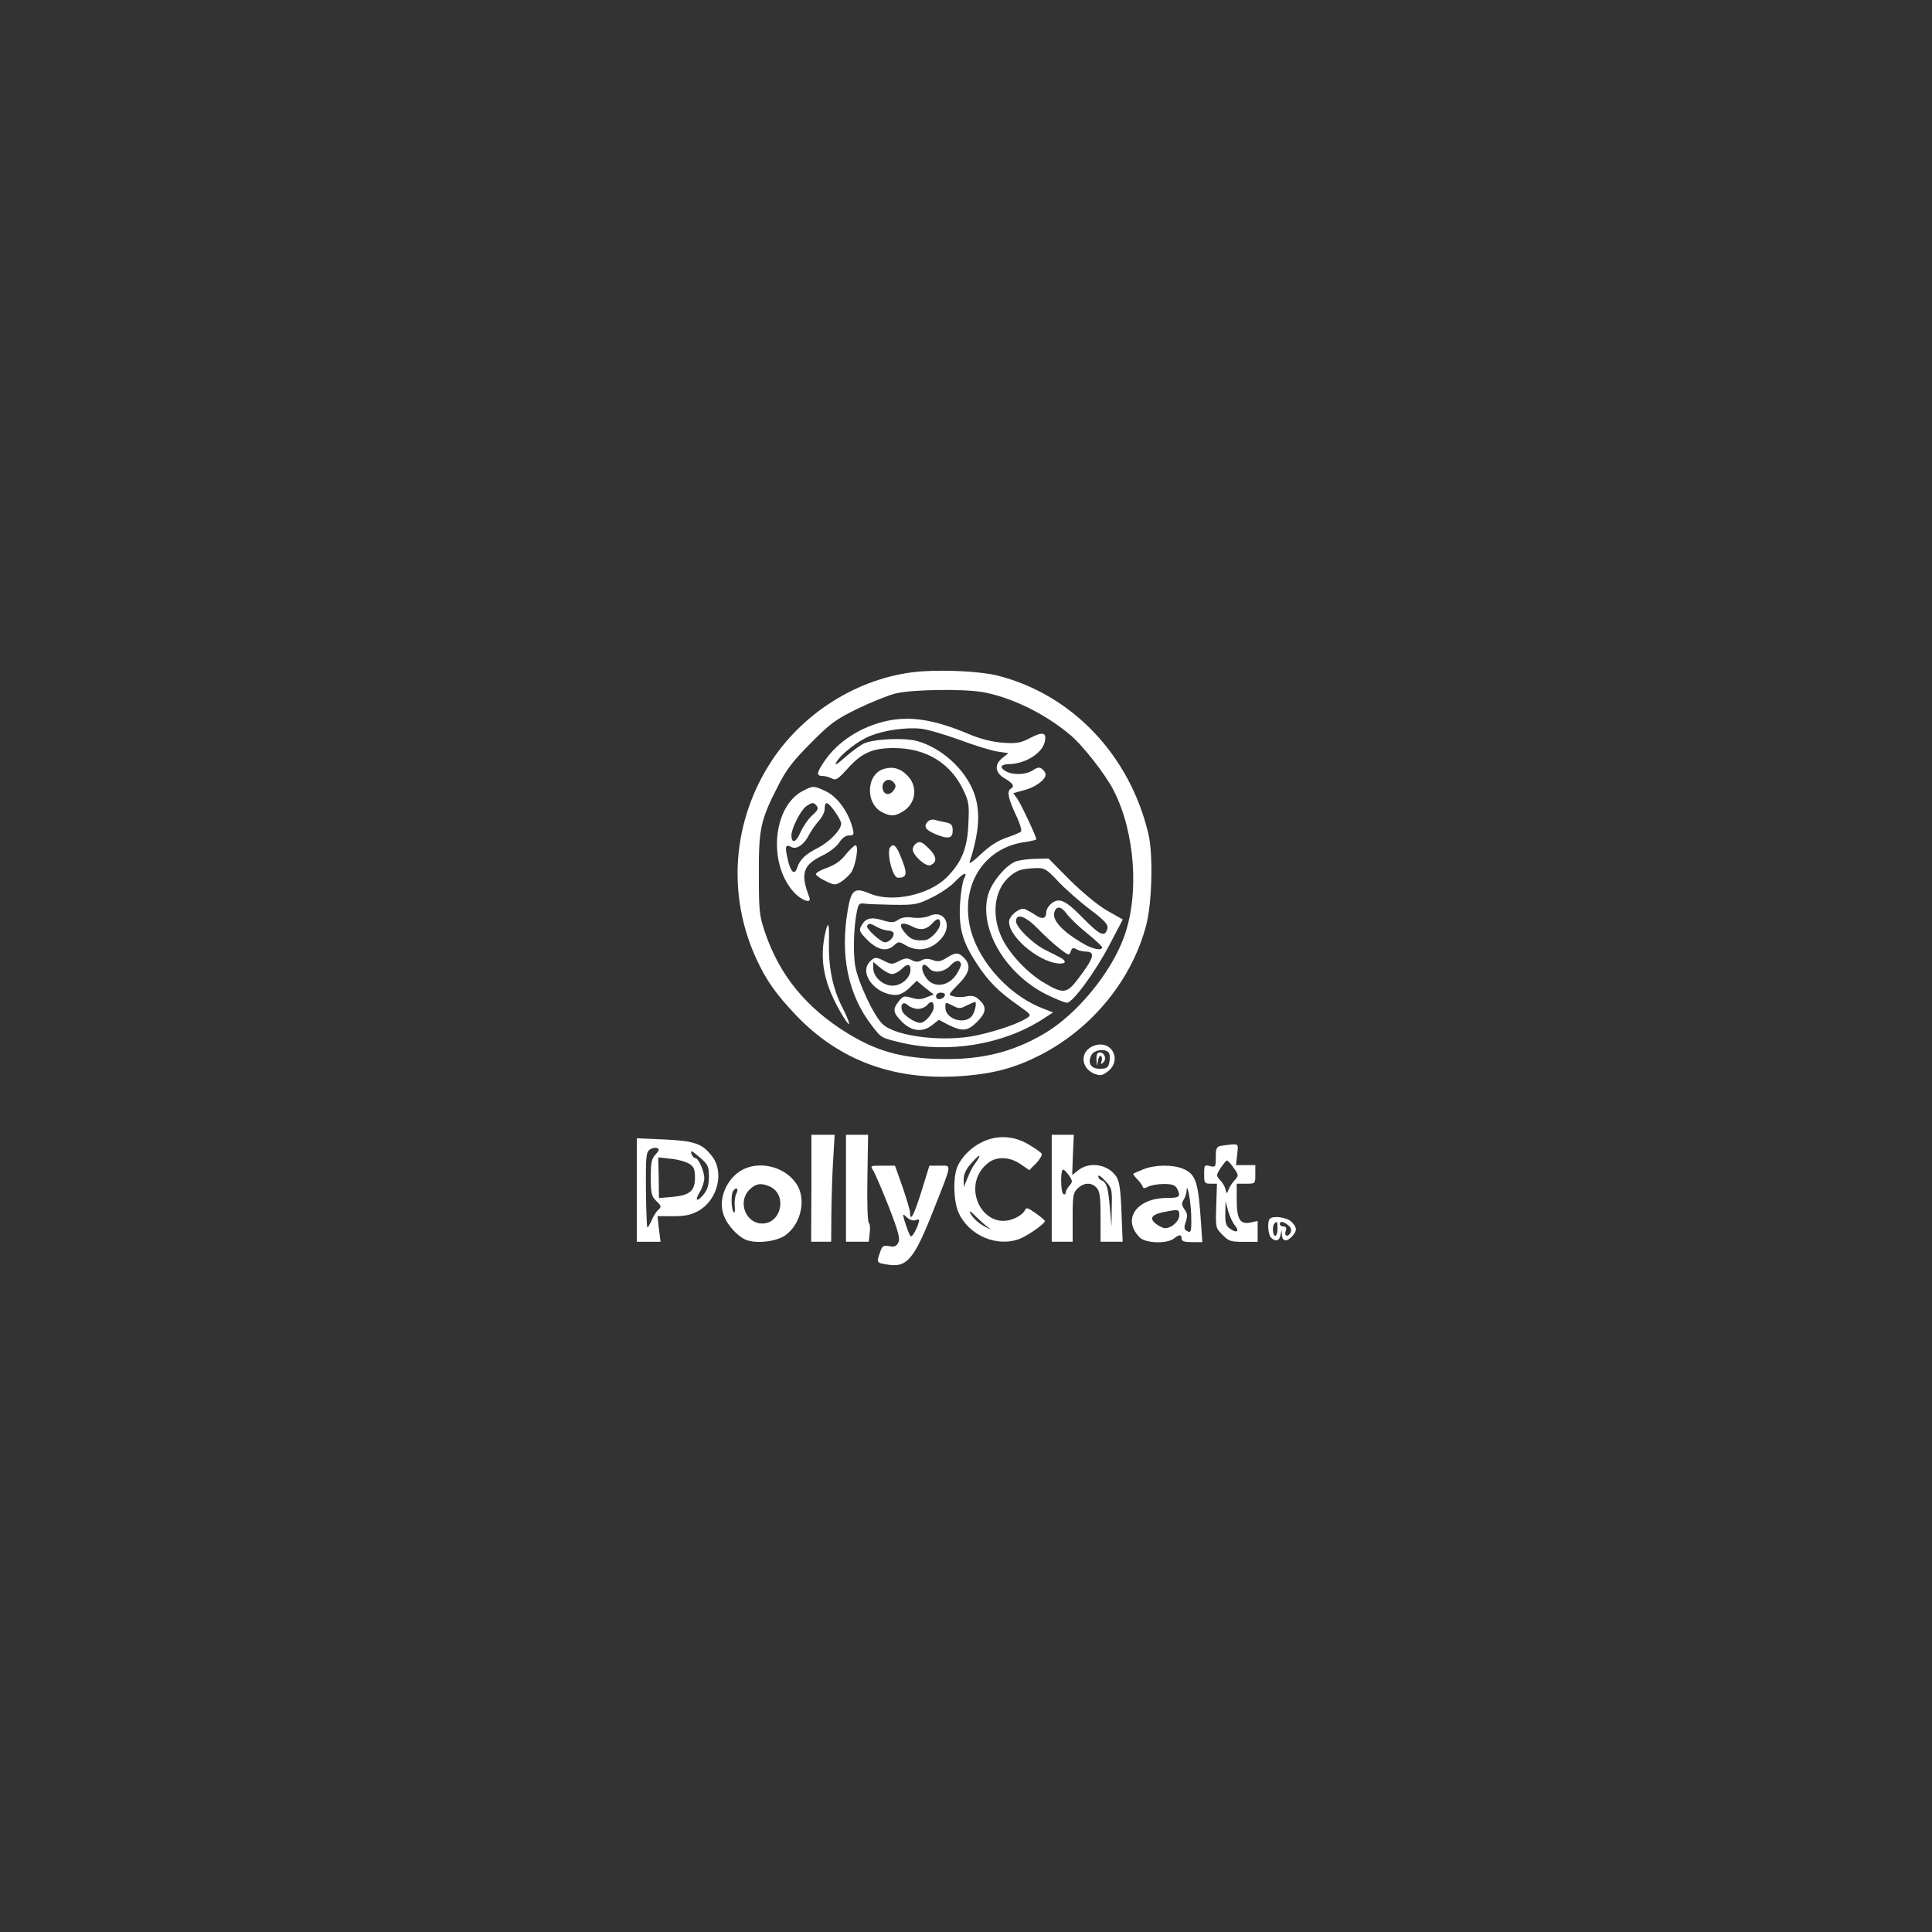 <?xml version="1.0" encoding="UTF-8" standalone="no" ?>
<!DOCTYPE svg PUBLIC "-//W3C//DTD SVG 1.1//EN" "http://www.w3.org/Graphics/SVG/1.1/DTD/svg11.dtd">
<svg xmlns="http://www.w3.org/2000/svg" xmlns:xlink="http://www.w3.org/1999/xlink" version="1.1" width="1080" height="1080" viewBox="0 0 1080 1080" xml:space="preserve">
<rect x="0" y="0" width="1080" height="1080" fill="#333333" stroke="none"/>
<desc>Created with Fabric.js 5.2.4</desc>
<defs>
</defs>
<rect x="0" y="0" width="100%" height="100%" fill="transparent"></rect>
<g transform="matrix(1 0 0 1 540 540)" id="3f03ca4f-a0d3-452e-8225-c5475ca4f3dc"  >
<rect style="stroke: none; stroke-width: 1; stroke-dasharray: none; stroke-linecap: butt; stroke-dashoffset: 0; stroke-linejoin: miter; stroke-miterlimit: 4; fill: rgb(255,255,255); fill-rule: nonzero; opacity: 1; visibility: hidden;" vector-effect="non-scaling-stroke"  x="-540" y="-540" rx="0" ry="0" width="1080" height="1080" />
</g>
<g transform="matrix(Infinity NaN NaN Infinity 0 0)" id="2e842d5f-921d-47e4-88b8-60142c3a425d"  >
</g>
<g transform="matrix(1 0 0 1 540 540)"  >
<g style="" vector-effect="non-scaling-stroke"   >
		<g transform="matrix(0.13 0 0 -0.13 -12.02 -51.57)"  >
<path style="stroke: none; stroke-width: 1; stroke-dasharray: none; stroke-linecap: butt; stroke-dashoffset: 0; stroke-linejoin: miter; stroke-miterlimit: 4; fill: rgb(255,255,255); fill-rule: nonzero; opacity: 1;" vector-effect="non-scaling-stroke"  transform=" translate(-1444.27, -1668.52)" d="M 1350 2539 C 1097 2522 848 2375 703 2157 C 533 1900 507 1582 635 1303 C 678 1210 718 1153 804 1062 C 995 861 1238 774 1537 800 C 1666 811 1755 837 1860 891 C 2080 1005 2249 1212 2311 1445 C 2337 1541 2342 1752 2321 1840 C 2241 2178 1994 2438 1675 2520 C 1604 2538 1462 2546 1350 2539 z M 1606 2450 C 1728 2429 1875 2358 1983 2267 C 2037 2223 2138 2094 2172 2026 C 2264 1846 2283 1579 2216 1396 C 2160 1242 2013 1063 1873 981 C 1730 897 1588 864 1395 873 C 1245 880 1148 909 1028 982 C 849 1092 734 1233 672 1418 C 648 1488 646 1510 646 1665 C 645 1861 653 1899 728 2045 C 765 2118 792 2153 870 2231 C 953 2315 978 2333 1070 2378 C 1128 2406 1202 2436 1235 2444 C 1306 2461 1521 2464 1606 2450 z" stroke-linecap="round" />
</g>
		<g transform="matrix(0.13 0 0 -0.13 -17.01 -46.39)"  >
<path style="stroke: none; stroke-width: 1; stroke-dasharray: none; stroke-linecap: butt; stroke-dashoffset: 0; stroke-linejoin: miter; stroke-miterlimit: 4; fill: rgb(255,255,255); fill-rule: nonzero; opacity: 1;" vector-effect="non-scaling-stroke"  transform=" translate(-1406.85, -1629.66)" d="M 1194 2326 C 1084 2301 987 2238 930 2155 C 895 2104 893 2090 921 2090 C 932 2090 950 2085 961 2079 C 978 2070 987 2076 1028 2121 C 1089 2189 1135 2210 1227 2210 C 1363 2210 1468 2148 1524 2034 C 1550 1981 1552 1969 1548 1886 C 1544 1779 1519 1719 1455 1654 C 1378 1578 1220 1544 1125 1584 C 1059 1612 1045 1602 1030 1518 C 995 1320 1030 1149 1134 1015 C 1174 963 1172 964 1260 943 C 1461 896 1696 935 1864 1042 L 1912 1073 L 1864 1092 C 1710 1153 1575 1312 1551 1461 C 1522 1637 1625 1784 1793 1806 C 1819 1810 1840 1815 1840 1818 C 1840 1829 1776 1966 1759 1991 L 1741 2016 L 1788 2029 C 1836 2041 1880 2074 1880 2096 C 1880 2102 1874 2113 1866 2119 C 1854 2129 1846 2128 1826 2115 C 1797 2095 1742 2093 1711 2109 C 1680 2126 1685 2140 1723 2141 C 1792 2142 1864 2187 1876 2235 C 1886 2277 1869 2282 1815 2254 C 1771 2231 1756 2229 1695 2233 C 1648 2237 1600 2249 1550 2270 C 1401 2333 1297 2349 1194 2326 z M 1511 2245 C 1574 2221 1647 2199 1673 2195 L 1720 2188 L 1695 2168 C 1658 2139 1662 2104 1705 2079 C 1741 2057 1748 2046 1730 2035 C 1713 2024 1719 1995 1751 1925 C 1769 1888 1779 1855 1774 1851 C 1769 1846 1740 1834 1710 1824 C 1673 1811 1638 1788 1602 1754 C 1572 1725 1551 1710 1553 1719 C 1596 1852 1601 1941 1571 2020 C 1533 2120 1432 2211 1328 2240 C 1268 2256 1136 2249 1095 2228 C 1079 2219 1043 2193 1016 2169 C 985 2141 971 2133 979 2147 C 997 2182 1075 2243 1128 2263 C 1188 2287 1281 2300 1345 2293 C 1373 2290 1447 2268 1511 2245 z M 1529 1648 C 1523 1636 1515 1587 1512 1540 C 1506 1434 1523 1375 1586 1280 C 1634 1206 1680 1161 1763 1103 C 1819 1063 1820 1062 1798 1048 C 1762 1025 1673 994 1586 975 C 1446 944 1233 969 1178 1024 C 1141 1060 1074 1202 1062 1270 C 1051 1326 1055 1445 1069 1510 C 1075 1540 1080 1544 1101 1541 C 1114 1539 1170 1537 1225 1536 C 1319 1535 1330 1537 1390 1567 C 1426 1584 1471 1615 1489 1634 C 1528 1675 1547 1681 1529 1648 z" stroke-linecap="round" />
</g>
		<g transform="matrix(0.13 0 0 -0.13 -35.01 -19.12)"  >
<path style="stroke: none; stroke-width: 1; stroke-dasharray: none; stroke-linecap: butt; stroke-dashoffset: 0; stroke-linejoin: miter; stroke-miterlimit: 4; fill: rgb(255,255,255); fill-rule: nonzero; opacity: 1;" vector-effect="non-scaling-stroke"  transform=" translate(-1271.82, -1425.14)" d="M 1385 1494 C 1367 1486 1339 1483 1313 1486 C 1284 1490 1265 1487 1250 1477 C 1231 1464 1222 1463 1182 1475 C 1132 1490 1108 1484 1090 1449 C 1080 1432 1084 1423 1118 1389 C 1162 1346 1200 1338 1232 1367 C 1251 1384 1253 1384 1282 1367 C 1337 1335 1398 1349 1440 1402 C 1483 1458 1445 1521 1385 1494 z M 1430 1460 C 1430 1435 1388 1390 1363 1389 C 1322 1386 1304 1392 1283 1416 C 1244 1459 1260 1474 1314 1446 C 1346 1430 1372 1435 1396 1461 C 1418 1486 1430 1485 1430 1460 z M 1160 1445 C 1174 1437 1195 1431 1208 1430 C 1220 1430 1230 1424 1230 1417 C 1230 1400 1210 1380 1193 1380 C 1175 1380 1109 1440 1116 1451 C 1123 1463 1130 1462 1160 1445 z" stroke-linecap="round" />
</g>
		<g transform="matrix(0.13 0 0 -0.13 -22.69 14.42)"  >
<path style="stroke: none; stroke-width: 1; stroke-dasharray: none; stroke-linecap: butt; stroke-dashoffset: 0; stroke-linejoin: miter; stroke-miterlimit: 4; fill: rgb(255,255,255); fill-rule: nonzero; opacity: 1;" vector-effect="non-scaling-stroke"  transform=" translate(-1364.23, -1173.61)" d="M 1454 1319 C 1429 1303 1417 1302 1396 1310 C 1377 1317 1362 1317 1348 1309 C 1333 1301 1322 1301 1305 1310 C 1287 1320 1277 1319 1251 1306 C 1223 1291 1217 1291 1190 1305 C 1153 1324 1145 1324 1126 1304 C 1076 1254 1149 1160 1238 1160 C 1253 1160 1277 1172 1295 1190 L 1327 1221 L 1363 1191 L 1400 1162 L 1369 1150 C 1347 1140 1330 1140 1304 1148 C 1273 1157 1268 1156 1250 1133 C 1222 1098 1225 1083 1264 1044 C 1305 1003 1353 998 1394 1031 L 1422 1053 L 1464 1031 C 1523 1002 1546 1004 1586 1044 C 1626 1084 1629 1108 1597 1138 C 1579 1155 1566 1159 1542 1154 C 1525 1150 1499 1150 1486 1154 C 1461 1160 1461 1160 1505 1205 C 1555 1255 1562 1288 1530 1320 C 1506 1344 1494 1344 1454 1319 z M 1517 1294 C 1519 1289 1511 1270 1500 1252 C 1465 1195 1397 1187 1366 1236 C 1338 1277 1351 1310 1380 1275 C 1399 1252 1443 1257 1470 1285 C 1493 1310 1511 1313 1517 1294 z M 1221 1250 C 1231 1250 1249 1259 1260 1270 C 1286 1296 1300 1295 1300 1268 C 1300 1234 1262 1200 1223 1200 C 1181 1200 1140 1238 1140 1275 L 1140 1302 L 1171 1276 C 1188 1262 1210 1250 1221 1250 z M 1448 1158 C 1441 1139 1410 1136 1410 1154 C 1410 1164 1419 1170 1431 1170 C 1443 1170 1450 1165 1448 1158 z M 1332 1100 C 1346 1100 1363 1107 1370 1115 C 1388 1136 1400 1134 1400 1108 C 1400 1083 1363 1040 1342 1040 C 1319 1040 1270 1073 1264 1092 C 1255 1120 1269 1134 1289 1116 C 1299 1107 1318 1100 1332 1100 z M 1542 1115 C 1559 1123 1575 1130 1577 1130 C 1587 1130 1577 1084 1563 1068 C 1530 1031 1450 1057 1450 1106 C 1450 1130 1450 1130 1480 1115 C 1508 1100 1514 1100 1542 1115 z" stroke-linecap="round" />
</g>
		<g transform="matrix(0.13 0 0 -0.13 -41.3 -97.51)"  >
<path style="stroke: none; stroke-width: 1; stroke-dasharray: none; stroke-linecap: butt; stroke-dashoffset: 0; stroke-linejoin: miter; stroke-miterlimit: 4; fill: rgb(255,255,255); fill-rule: nonzero; opacity: 1;" vector-effect="non-scaling-stroke"  transform=" translate(-1224.64, -2013.1)" d="M 1191 2111 C 1111 2089 1108 1957 1186 1922 C 1220 1906 1237 1907 1270 1927 C 1326 1960 1337 2032 1293 2079 C 1263 2112 1229 2122 1191 2111 z M 1234 2022 C 1217 1996 1193 1996 1185 2021 C 1175 2053 1207 2077 1229 2055 C 1241 2043 1242 2035 1234 2022 z" stroke-linecap="round" />
</g>
		<g transform="matrix(0.13 0 0 -0.13 -84.29 -68.22)"  >
<path style="stroke: none; stroke-width: 1; stroke-dasharray: none; stroke-linecap: butt; stroke-dashoffset: 0; stroke-linejoin: miter; stroke-miterlimit: 4; fill: rgb(255,255,255); fill-rule: nonzero; opacity: 1;" vector-effect="non-scaling-stroke"  transform=" translate(-902.25, -1793.4)" d="M 852 2023 C 723 1960 697 1718 806 1591 C 840 1551 889 1533 877 1564 C 838 1665 849 1702 930 1742 C 962 1757 993 1781 1005 1799 C 1018 1819 1033 1830 1048 1830 C 1067 1830 1070 1834 1064 1858 C 1046 1930 998 1997 946 2021 C 896 2044 893 2044 852 2023 z M 909 1957 C 917 1946 913 1937 889 1916 C 872 1901 850 1868 839 1844 C 820 1799 800 1793 800 1831 C 800 1860 840 1939 863 1955 C 889 1973 895 1974 909 1957 z M 983 1938 C 996 1920 1010 1897 1013 1887 C 1022 1863 968 1804 911 1775 C 860 1749 836 1726 825 1692 C 814 1656 796 1672 784 1728 C 771 1784 774 1794 800 1780 C 822 1768 855 1791 876 1833 C 885 1851 904 1877 917 1892 C 931 1907 943 1930 943 1944 C 943 1979 954 1977 983 1938 z" stroke-linecap="round" />
</g>
		<g transform="matrix(0.13 0 0 -0.13 -15.03 -76.84)"  >
<path style="stroke: none; stroke-width: 1; stroke-dasharray: none; stroke-linecap: butt; stroke-dashoffset: 0; stroke-linejoin: miter; stroke-miterlimit: 4; fill: rgb(255,255,255); fill-rule: nonzero; opacity: 1;" vector-effect="non-scaling-stroke"  transform=" translate(-1421.66, -1858.04)" d="M 1371 1886 C 1354 1866 1365 1851 1406 1834 C 1460 1811 1480 1815 1480 1849 C 1480 1872 1475 1879 1453 1884 C 1437 1887 1416 1892 1404 1895 C 1392 1899 1379 1895 1371 1886 z" stroke-linecap="round" />
</g>
		<g transform="matrix(0.13 0 0 -0.13 -23.46 -62.75)"  >
<path style="stroke: none; stroke-width: 1; stroke-dasharray: none; stroke-linecap: butt; stroke-dashoffset: 0; stroke-linejoin: miter; stroke-miterlimit: 4; fill: rgb(255,255,255); fill-rule: nonzero; opacity: 1;" vector-effect="non-scaling-stroke"  transform=" translate(-1358.42, -1752.4)" d="M 1328 1799 C 1318 1794 1310 1781 1310 1771 C 1310 1746 1365 1696 1385 1703 C 1416 1715 1414 1741 1379 1775 C 1352 1802 1341 1807 1328 1799 z" stroke-linecap="round" />
</g>
		<g transform="matrix(0.13 0 0 -0.13 -72.41 -56.57)"  >
<path style="stroke: none; stroke-width: 1; stroke-dasharray: none; stroke-linecap: butt; stroke-dashoffset: 0; stroke-linejoin: miter; stroke-miterlimit: 4; fill: rgb(255,255,255); fill-rule: nonzero; opacity: 1;" vector-effect="non-scaling-stroke"  transform=" translate(-991.29, -1706.07)" d="M 1031 1750 C 1010 1723 984 1705 950 1693 C 922 1683 901 1671 903 1665 C 905 1660 923 1646 945 1636 C 979 1619 986 1618 1008 1631 C 1022 1639 1042 1657 1053 1671 C 1074 1700 1089 1790 1073 1790 C 1068 1790 1049 1772 1031 1750 z" stroke-linecap="round" />
</g>
		<g transform="matrix(0.13 0 0 -0.13 -38.42 -58.4)"  >
<path style="stroke: none; stroke-width: 1; stroke-dasharray: none; stroke-linecap: butt; stroke-dashoffset: 0; stroke-linejoin: miter; stroke-miterlimit: 4; fill: rgb(255,255,255); fill-rule: nonzero; opacity: 1;" vector-effect="non-scaling-stroke"  transform=" translate(-1246.21, -1719.75)" d="M 1217 1783 C 1198 1765 1225 1650 1249 1650 C 1291 1650 1292 1668 1256 1753 C 1240 1789 1230 1797 1217 1783 z" stroke-linecap="round" />
</g>
		<g transform="matrix(0.13 0 0 -0.13 49.46 -19.76)"  >
<path style="stroke: none; stroke-width: 1; stroke-dasharray: none; stroke-linecap: butt; stroke-dashoffset: 0; stroke-linejoin: miter; stroke-miterlimit: 4; fill: rgb(255,255,255); fill-rule: nonzero; opacity: 1;" vector-effect="non-scaling-stroke"  transform=" translate(-1905.32, -1430)" d="M 1743 1729 C 1701 1717 1636 1641 1620 1585 C 1579 1440 1693 1245 1870 1156 C 1910 1136 1950 1120 1959 1120 C 1984 1120 2082 1254 2144 1373 L 2199 1478 L 2132 1516 C 2092 1539 2028 1592 1972 1647 L 1880 1740 L 1827 1739 C 1799 1739 1761 1734 1743 1729 z M 1921 1642 C 1951 1610 2012 1556 2057 1522 C 2123 1472 2137 1456 2133 1439 C 2122 1400 2102 1409 2028 1484 C 1950 1564 1923 1575 1888 1543 C 1878 1534 1870 1519 1870 1509 C 1870 1481 1852 1477 1822 1498 C 1807 1508 1787 1519 1778 1523 C 1756 1531 1710 1494 1710 1468 C 1710 1397 1857 1281 1938 1289 C 1957 1291 1952 1304 1927 1316 C 1915 1322 1887 1337 1864 1348 C 1811 1375 1740 1445 1740 1470 C 1740 1507 1781 1493 1834 1438 C 1862 1409 1904 1371 1927 1353 C 1966 1323 1969 1322 1975 1340 C 1980 1356 1985 1358 2000 1350 C 2010 1344 2028 1340 2039 1340 C 2083 1340 2076 1313 2007 1223 C 1959 1159 1943 1157 1862 1205 C 1791 1246 1712 1330 1680 1397 C 1634 1493 1645 1599 1706 1657 C 1742 1690 1759 1696 1826 1699 C 1863 1700 1871 1695 1921 1642 z M 1959 1501 C 1971 1485 2009 1448 2045 1419 C 2081 1390 2110 1363 2110 1358 C 2110 1343 2071 1350 2033 1372 C 1939 1426 1894 1475 1905 1510 C 1914 1538 1935 1535 1959 1501 z" stroke-linecap="round" />
</g>
		<g transform="matrix(0.13 0 0 -0.13 -72.72 4.78)"  >
<path style="stroke: none; stroke-width: 1; stroke-dasharray: none; stroke-linecap: butt; stroke-dashoffset: 0; stroke-linejoin: miter; stroke-miterlimit: 4; fill: rgb(255,255,255); fill-rule: nonzero; opacity: 1;" vector-effect="non-scaling-stroke"  transform=" translate(-989.02, -1245.89)" d="M 946 1437 C 915 1311 936 1205 1019 1067 C 1056 1007 1054 1031 1016 1106 C 975 1187 957 1276 959 1383 C 961 1461 957 1478 946 1437 z" stroke-linecap="round" />
</g>
		<g transform="matrix(0.13 0 0 -0.13 74.41 52.45)"  >
<path style="stroke: none; stroke-width: 1; stroke-dasharray: none; stroke-linecap: butt; stroke-dashoffset: 0; stroke-linejoin: miter; stroke-miterlimit: 4; fill: rgb(255,255,255); fill-rule: nonzero; opacity: 1;" vector-effect="non-scaling-stroke"  transform=" translate(-2092.45, -888.42)" d="M 2070 949 C 2010 927 2011 855 2071 829 C 2097 819 2105 820 2128 837 C 2194 886 2147 977 2070 949 z M 2136 915 C 2140 907 2139 889 2136 875 C 2131 854 2124 850 2095 850 C 2057 850 2041 875 2060 910 C 2073 934 2128 938 2136 915 z" stroke-linecap="round" />
</g>
		<g transform="matrix(0.13 0 0 -0.13 75.33 51.96)"  >
<path style="stroke: none; stroke-width: 1; stroke-dasharray: none; stroke-linecap: butt; stroke-dashoffset: 0; stroke-linejoin: miter; stroke-miterlimit: 4; fill: rgb(255,255,255); fill-rule: nonzero; opacity: 1;" vector-effect="non-scaling-stroke"  transform=" translate(-2099.37, -892.04)" d="M 2081 888 C 2083 857 2083 857 2087 883 C 2089 898 2095 908 2100 905 C 2105 902 2106 892 2103 882 C 2098 869 2100 867 2110 877 C 2126 891 2116 920 2095 920 C 2084 920 2080 911 2081 888 z" stroke-linecap="round" />
</g>
		<g transform="matrix(0.13 0 0 -0.13 -79.99 124.24)"  >
<path style="stroke: none; stroke-width: 1; stroke-dasharray: none; stroke-linecap: butt; stroke-dashoffset: 0; stroke-linejoin: miter; stroke-miterlimit: 4; fill: rgb(255,255,255); fill-rule: nonzero; opacity: 1;" vector-effect="non-scaling-stroke"  transform=" translate(-934.5, -350)" d="M 885 350 L 884 120 L 927 120 L 970 120 L 971 248 C 972 318 975 421 979 478 L 985 580 L 935 580 L 885 580 L 885 350 z" stroke-linecap="round" />
</g>
		<g transform="matrix(0.13 0 0 -0.13 -60.36 124.24)"  >
<path style="stroke: none; stroke-width: 1; stroke-dasharray: none; stroke-linecap: butt; stroke-dashoffset: 0; stroke-linejoin: miter; stroke-miterlimit: 4; fill: rgb(255,255,255); fill-rule: nonzero; opacity: 1;" vector-effect="non-scaling-stroke"  transform=" translate(-1081.7, -350)" d="M 1030 350 L 1030 120 L 1079 120 L 1128 120 L 1132 158 C 1135 178 1133 198 1128 201 C 1123 204 1120 291 1122 393 L 1125 580 L 1078 580 L 1030 580 L 1030 350 z" stroke-linecap="round" />
</g>
		<g transform="matrix(0.13 0 0 -0.13 67.75 124.24)"  >
<path style="stroke: none; stroke-width: 1; stroke-dasharray: none; stroke-linecap: butt; stroke-dashoffset: 0; stroke-linejoin: miter; stroke-miterlimit: 4; fill: rgb(255,255,255); fill-rule: nonzero; opacity: 1;" vector-effect="non-scaling-stroke"  transform=" translate(-2042.5, -350)" d="M 1890 350 L 1890 120 L 1935 120 L 1980 120 L 1980 225 C 1980 319 1982 331 2002 350 C 2029 375 2062 376 2083 352 C 2097 337 2100 312 2100 227 L 2100 120 L 2148 120 L 2195 120 L 2190 247 C 2186 347 2181 381 2167 401 C 2132 453 2053 466 2005 428 L 1978 407 L 1981 493 L 1985 580 L 1938 580 L 1890 580 L 1890 350 z M 1965 404 C 1980 381 1980 377 1966 361 C 1957 351 1950 338 1950 331 C 1950 324 1946 322 1940 325 C 1928 333 1927 430 1939 430 C 1944 430 1955 418 1965 404 z M 2148 267 L 2147 185 L 2140 265 C 2133 352 2126 376 2104 384 C 2096 387 2090 395 2090 402 C 2090 409 2104 400 2120 382 C 2149 351 2150 346 2148 267 z" stroke-linecap="round" />
</g>
		<g transform="matrix(0.13 0 0 -0.13 -161.22 125.24)"  >
<path style="stroke: none; stroke-width: 1; stroke-dasharray: none; stroke-linecap: butt; stroke-dashoffset: 0; stroke-linejoin: miter; stroke-miterlimit: 4; fill: rgb(255,255,255); fill-rule: nonzero; opacity: 1;" vector-effect="non-scaling-stroke"  transform=" translate(-325.25, -342.5)" d="M 150 343 L 150 120 L 201 120 L 252 120 L 245 175 L 239 230 L 307 230 C 359 230 384 236 415 253 C 497 299 527 418 474 487 C 432 542 399 554 267 560 L 150 565 L 150 343 z M 231 496 C 213 477 210 461 210 396 C 210 328 213 316 234 295 C 256 274 256 270 243 258 C 234 251 221 230 213 211 C 205 193 197 180 195 182 C 193 184 190 257 189 345 C 188 484 190 505 205 516 C 214 523 229 526 237 523 C 248 518 247 513 231 496 z M 425 479 C 456 452 460 442 460 400 C 460 367 454 345 439 326 C 410 289 396 294 420 333 C 431 350 440 378 440 393 C 440 424 415 480 401 480 C 396 480 390 487 386 495 C 378 517 385 514 425 479 z M 376 455 C 395 443 400 431 400 396 C 400 339 378 320 303 313 L 245 308 L 244 395 L 242 483 L 297 477 C 327 474 362 464 376 455 z" stroke-linecap="round" />
</g>
		<g transform="matrix(0.13 0 0 -0.13 18.79 124.89)"  >
<path style="stroke: none; stroke-width: 1; stroke-dasharray: none; stroke-linecap: butt; stroke-dashoffset: 0; stroke-linejoin: miter; stroke-miterlimit: 4; fill: rgb(255,255,255); fill-rule: nonzero; opacity: 1;" vector-effect="non-scaling-stroke"  transform=" translate(-1675.3, -345.06)" d="M 1605 551 C 1556 529 1512 486 1494 443 C 1474 397 1477 293 1499 245 C 1544 145 1668 94 1765 134 C 1802 150 1870 198 1870 209 C 1870 212 1852 228 1830 243 C 1796 267 1789 269 1784 255 C 1780 246 1765 233 1749 225 C 1609 152 1500 360 1626 459 C 1663 488 1718 486 1765 454 L 1803 428 L 1833 458 C 1849 475 1859 493 1856 499 C 1852 505 1825 524 1797 540 C 1735 576 1667 579 1605 551 z M 1584 478 C 1580 471 1572 459 1566 451 C 1560 444 1547 419 1538 396 L 1521 355 L 1521 387 C 1520 409 1530 430 1551 455 C 1582 490 1597 501 1584 478 z M 1626 182 C 1642 171 1641 171 1620 181 C 1588 196 1561 220 1548 245 C 1542 256 1553 250 1572 230 C 1591 211 1615 189 1626 182 z" stroke-linecap="round" />
</g>
		<g transform="matrix(0.13 0 0 -0.13 148.08 126.96)"  >
<path style="stroke: none; stroke-width: 1; stroke-dasharray: none; stroke-linecap: butt; stroke-dashoffset: 0; stroke-linejoin: miter; stroke-miterlimit: 4; fill: rgb(255,255,255); fill-rule: nonzero; opacity: 1;" vector-effect="non-scaling-stroke"  transform=" translate(-2645, -329.59)" d="M 2603 533 C 2583 529 2580 522 2580 484 C 2580 442 2579 440 2555 446 C 2531 452 2530 450 2530 411 C 2530 373 2532 370 2558 370 L 2585 370 L 2582 275 C 2579 181 2579 180 2609 150 C 2635 123 2645 120 2699 120 L 2760 120 L 2760 165 L 2760 210 L 2728 203 C 2684 194 2670 218 2670 302 L 2670 370 L 2710 370 C 2750 370 2750 370 2750 410 L 2750 450 L 2709 450 L 2667 450 L 2672 495 C 2677 538 2677 540 2651 539 C 2637 538 2615 535 2603 533 z M 2657 438 C 2679 407 2679 405 2661 385 C 2651 374 2639 356 2635 345 C 2627 325 2627 325 2622 345 C 2620 356 2610 374 2599 385 C 2581 405 2581 406 2601 438 C 2613 455 2625 470 2628 470 C 2632 470 2645 455 2657 438 z M 2662 191 C 2684 165 2670 156 2642 176 C 2624 188 2620 201 2621 243 L 2622 295 L 2633 253 C 2640 229 2653 202 2662 191 z" stroke-linecap="round" />
</g>
		<g transform="matrix(0.13 0 0 -0.13 -114.21 132.87)"  >
<path style="stroke: none; stroke-width: 1; stroke-dasharray: none; stroke-linecap: butt; stroke-dashoffset: 0; stroke-linejoin: miter; stroke-miterlimit: 4; fill: rgb(255,255,255); fill-rule: nonzero; opacity: 1;" vector-effect="non-scaling-stroke"  transform=" translate(-677.85, -285.27)" d="M 605 436 C 536 406 491 317 511 247 C 523 201 570 147 610 130 C 654 112 740 122 779 149 C 848 198 871 306 827 371 C 781 440 681 469 605 436 z M 713 359 C 789 324 763 200 680 200 C 609 200 573 294 625 345 C 651 372 676 376 713 359 z M 569 329 C 563 317 560 292 562 274 C 564 255 562 244 558 248 C 547 259 545 323 554 338 C 567 360 581 351 569 329 z" stroke-linecap="round" />
</g>
		<g transform="matrix(0.13 0 0 -0.13 -31.32 139.42)"  >
<path style="stroke: none; stroke-width: 1; stroke-dasharray: none; stroke-linecap: butt; stroke-dashoffset: 0; stroke-linejoin: miter; stroke-miterlimit: 4; fill: rgb(255,255,255); fill-rule: nonzero; opacity: 1;" vector-effect="non-scaling-stroke"  transform=" translate(-1299.48, -236.14)" d="M 1142 428 C 1150 415 1180 345 1209 272 C 1251 163 1258 135 1249 119 C 1241 103 1232 99 1210 104 C 1185 108 1180 105 1171 78 C 1155 33 1156 32 1201 25 C 1287 10 1317 46 1403 265 C 1482 465 1480 450 1427 450 L 1383 450 L 1349 340 C 1317 238 1300 205 1300 248 C 1300 257 1285 307 1268 357 L 1235 450 L 1181 450 C 1128 450 1128 450 1142 428 z M 1325 216 C 1340 222 1341 219 1335 199 C 1331 186 1322 167 1315 157 C 1304 141 1302 142 1292 167 C 1286 182 1278 206 1274 220 C 1268 244 1268 245 1287 227 C 1299 216 1314 212 1325 216 z" stroke-linecap="round" />
</g>
		<g transform="matrix(0.13 0 0 -0.13 112.42 133.03)"  >
<path style="stroke: none; stroke-width: 1; stroke-dasharray: none; stroke-linecap: butt; stroke-dashoffset: 0; stroke-linejoin: miter; stroke-miterlimit: 4; fill: rgb(255,255,255); fill-rule: nonzero; opacity: 1;" vector-effect="non-scaling-stroke"  transform=" translate(-2377.57, -284.08)" d="M 2275 433 C 2253 424 2234 416 2232 414 C 2230 413 2237 403 2248 392 C 2259 381 2269 367 2272 360 C 2275 350 2281 350 2297 359 C 2309 365 2339 370 2364 370 C 2399 370 2412 365 2420 351 C 2438 316 2432 310 2378 310 C 2246 310 2182 218 2260 140 C 2285 115 2375 112 2406 135 C 2431 154 2440 154 2440 135 C 2440 124 2452 120 2484 120 L 2529 120 L 2524 193 C 2512 380 2502 412 2445 436 C 2400 454 2325 453 2275 433 z M 2481 240 C 2483 163 2481 157 2461 169 C 2450 176 2450 185 2458 208 C 2466 232 2465 243 2453 260 C 2440 278 2439 287 2448 301 C 2455 311 2460 328 2461 337 C 2462 385 2479 303 2481 240 z M 2430 236 C 2430 210 2397 180 2369 180 C 2360 180 2342 189 2329 199 C 2299 223 2312 240 2367 250 C 2427 262 2430 261 2430 236 z" stroke-linecap="round" />
</g>
		<g transform="matrix(0.13 0 0 -0.13 176.66 146.84)"  >
<path style="stroke: none; stroke-width: 1; stroke-dasharray: none; stroke-linecap: butt; stroke-dashoffset: 0; stroke-linejoin: miter; stroke-miterlimit: 4; fill: rgb(255,255,255); fill-rule: nonzero; opacity: 1;" vector-effect="non-scaling-stroke"  transform=" translate(-2859.3, -180.49)" d="M 2807 223 C 2795 212 2799 155 2812 142 C 2831 123 2848 128 2853 153 L 2857 175 L 2859 153 C 2860 125 2881 123 2903 148 C 2925 172 2924 186 2900 210 C 2881 229 2821 238 2807 223 z M 2840 180 C 2840 164 2836 150 2830 150 C 2819 150 2816 193 2827 203 C 2838 215 2840 211 2840 180 z M 2885 196 C 2896 188 2901 177 2897 166 C 2888 143 2867 146 2875 170 C 2880 184 2877 190 2866 190 C 2857 190 2850 195 2850 200 C 2850 214 2863 213 2885 196 z" stroke-linecap="round" />
</g>
</g>
</g>
</svg>